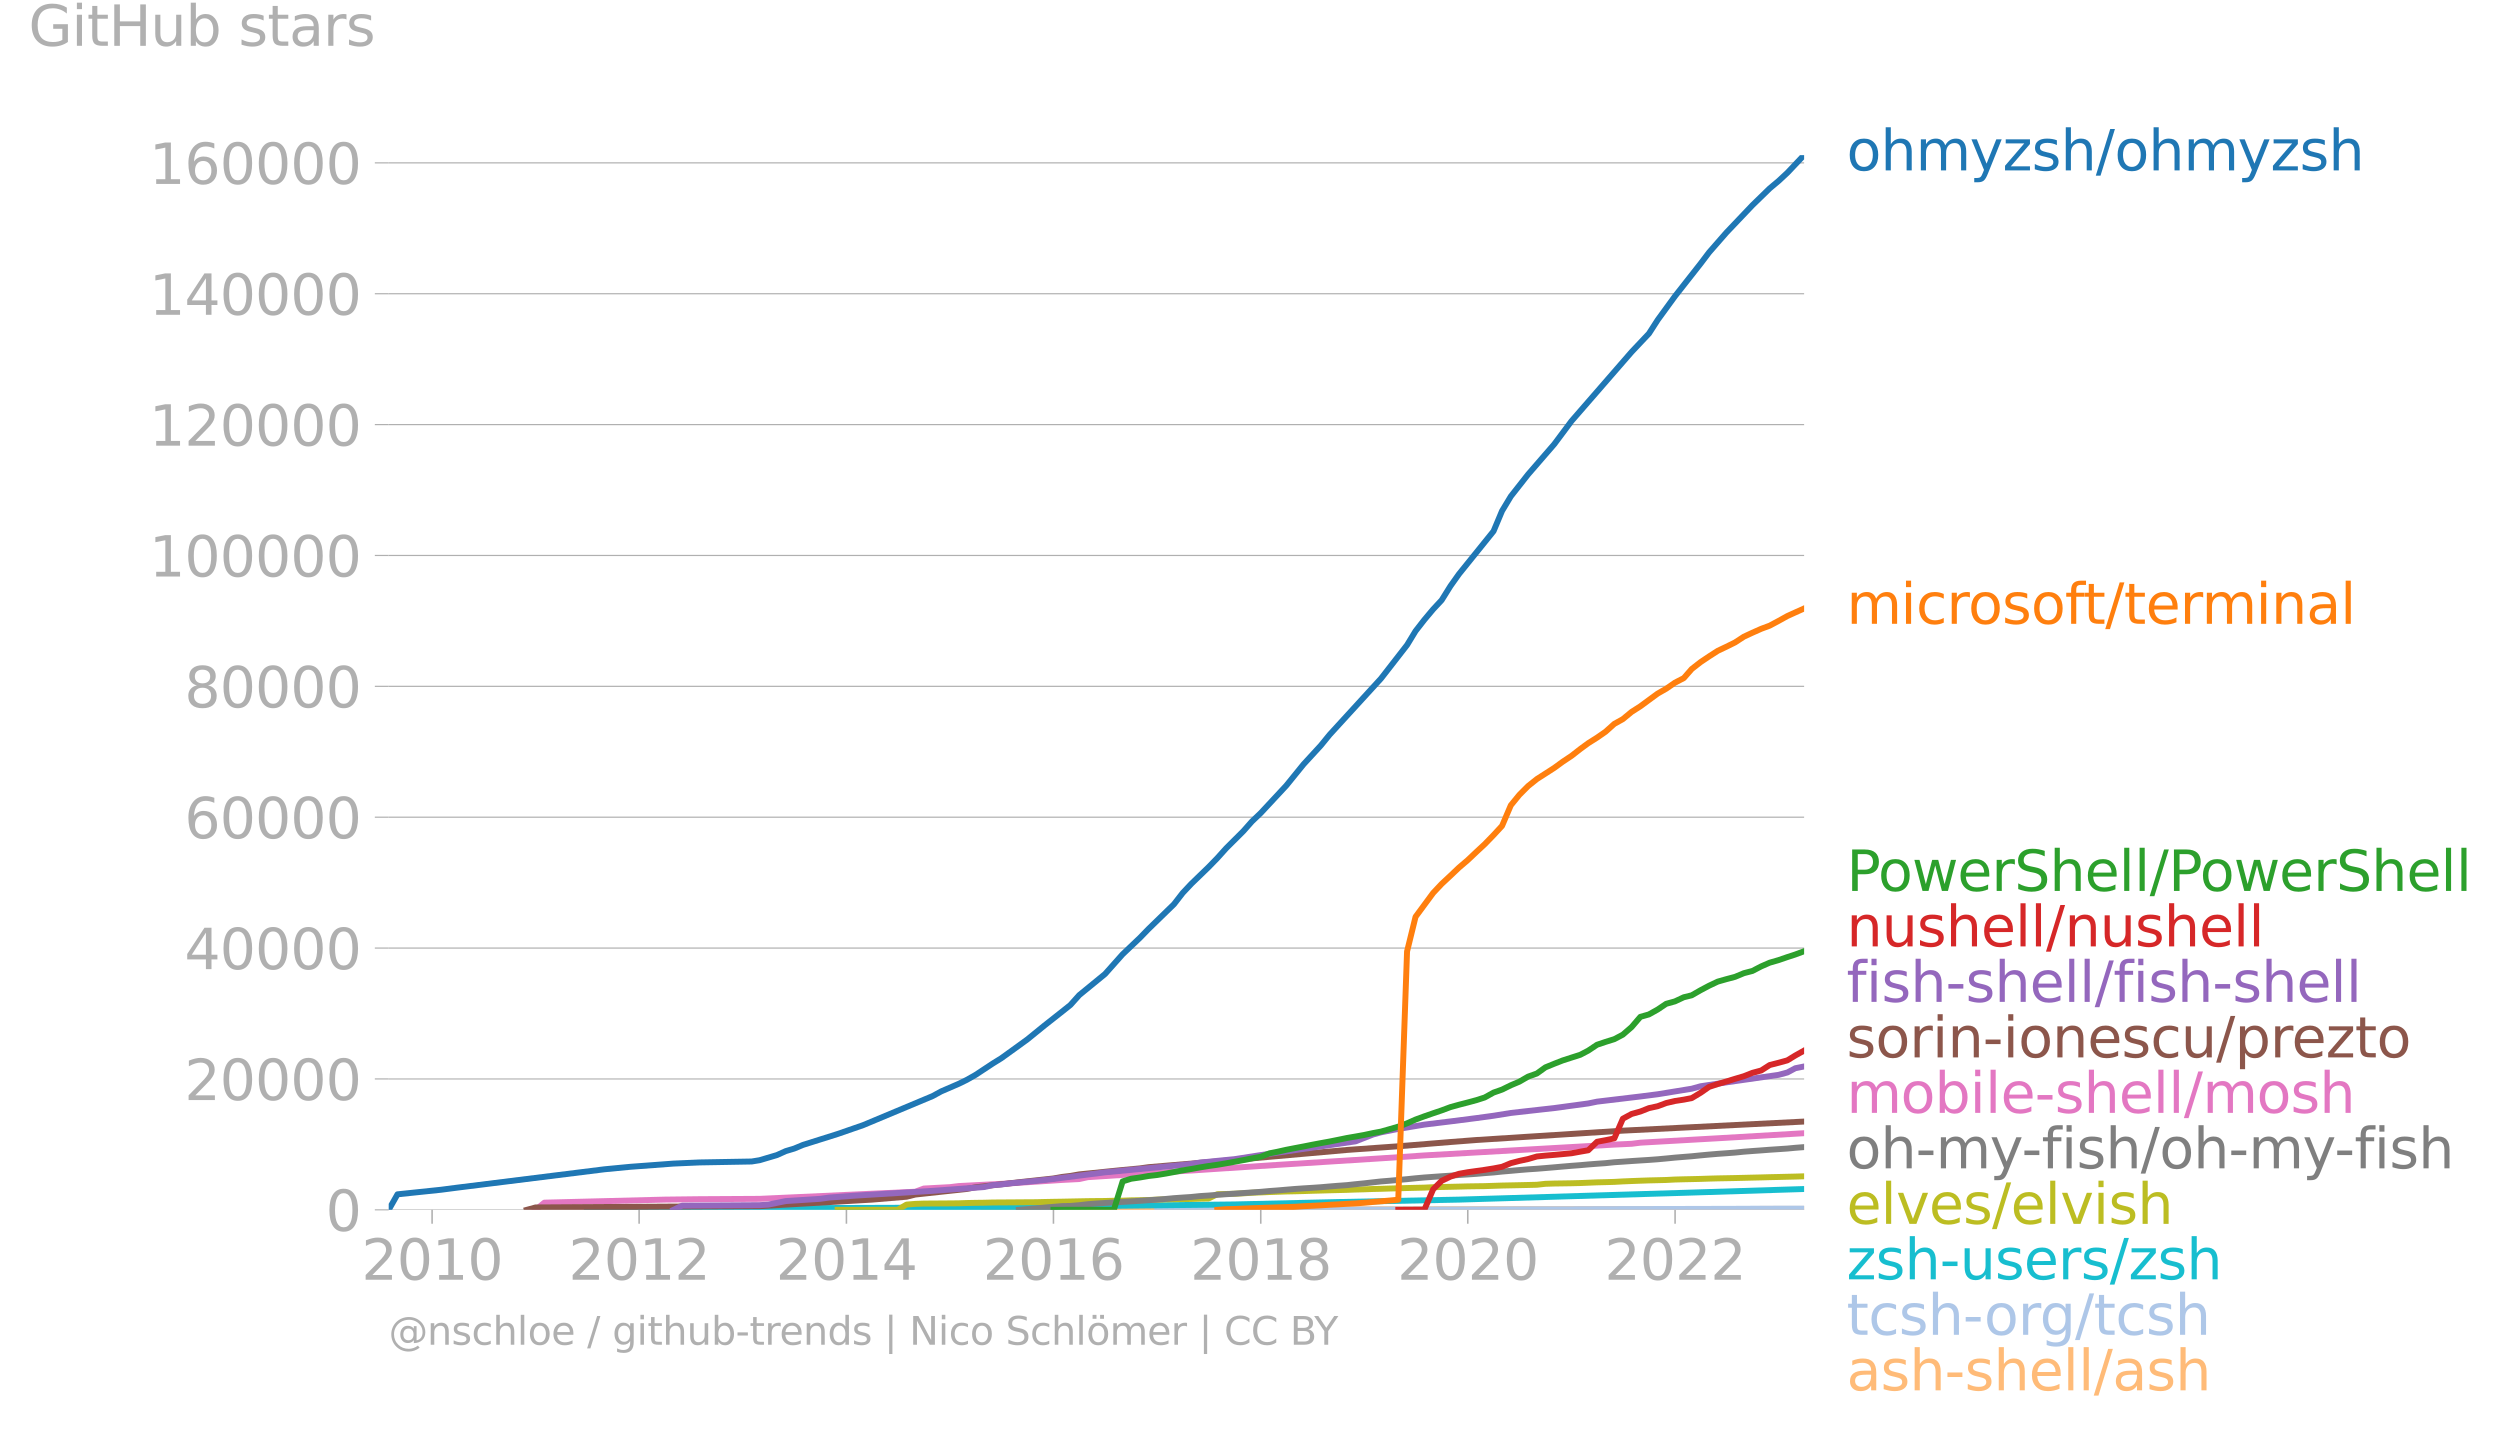 <svg xmlns="http://www.w3.org/2000/svg" xmlns:xlink="http://www.w3.org/1999/xlink" width="841.025" height="481.197" viewBox="0 0 630.769 360.898"><defs><style>*{stroke-linejoin:round;stroke-linecap:butt}</style></defs><g id="figure_1"><path id="patch_1" d="M0 360.898h630.769V0H0v360.898z" style="fill:none"/><g id="axes_1"><path id="patch_2" d="M98.073 305.25h357.12V39.138H98.073V305.25z" style="fill:none"/><g id="matplotlib.axis_1"><g id="xtick_1"><g id="line2d_1"><defs><path id="m5ffa35ec68" d="M0 0v3.5" style="stroke:#b0b0b0;stroke-width:.4"/></defs><use xlink:href="#m5ffa35ec68" x="109.021" y="305.25" style="fill:#b0b0b0;stroke:#b0b0b0;stroke-width:.4"/></g><g id="text_1" style="fill:#b0b0b0" transform="matrix(.14 0 0 -.14 91.206 322.887)"><defs><path id="DejaVuSans-32" d="M1228 531h2203V0H469v531q359 372 979 998 621 627 780 809 303 340 423 576 121 236 121 464 0 372-261 606-261 235-680 235-297 0-627-103-329-103-704-313v638q381 153 712 231 332 78 607 78 725 0 1156-363 431-362 431-968 0-288-108-546-107-257-392-607-78-91-497-524-418-433-1181-1211z" transform="scale(.016)"/><path id="DejaVuSans-30" d="M2034 4250q-487 0-733-480-245-479-245-1442 0-959 245-1439 246-480 733-480 491 0 736 480 246 480 246 1439 0 963-246 1442-245 480-736 480zm0 500q785 0 1199-621 414-620 414-1801 0-1178-414-1799Q2819-91 2034-91q-784 0-1198 620-414 621-414 1799 0 1181 414 1801 414 621 1198 621z" transform="scale(.016)"/><path id="DejaVuSans-31" d="M794 531h1031v3560L703 3866v575l1116 225h631V531h1031V0H794v531z" transform="scale(.016)"/></defs><use xlink:href="#DejaVuSans-32"/><use xlink:href="#DejaVuSans-30" x="63.623"/><use xlink:href="#DejaVuSans-31" x="127.246"/><use xlink:href="#DejaVuSans-30" x="190.869"/></g></g><g id="xtick_2"><use xlink:href="#m5ffa35ec68" id="line2d_2" x="161.254" y="305.25" style="fill:#b0b0b0;stroke:#b0b0b0;stroke-width:.4"/><g id="text_2" style="fill:#b0b0b0" transform="matrix(.14 0 0 -.14 143.44 322.887)"><use xlink:href="#DejaVuSans-32"/><use xlink:href="#DejaVuSans-30" x="63.623"/><use xlink:href="#DejaVuSans-31" x="127.246"/><use xlink:href="#DejaVuSans-32" x="190.869"/></g></g><g id="xtick_3"><use xlink:href="#m5ffa35ec68" id="line2d_3" x="213.559" y="305.25" style="fill:#b0b0b0;stroke:#b0b0b0;stroke-width:.4"/><g id="text_3" style="fill:#b0b0b0" transform="matrix(.14 0 0 -.14 195.744 322.887)"><defs><path id="DejaVuSans-34" d="M2419 4116 825 1625h1594v2491zm-166 550h794V1625h666v-525h-666V0h-628v1100H313v609l1940 2957z" transform="scale(.016)"/></defs><use xlink:href="#DejaVuSans-32"/><use xlink:href="#DejaVuSans-30" x="63.623"/><use xlink:href="#DejaVuSans-31" x="127.246"/><use xlink:href="#DejaVuSans-34" x="190.869"/></g></g><g id="xtick_4"><use xlink:href="#m5ffa35ec68" id="line2d_4" x="265.793" y="305.25" style="fill:#b0b0b0;stroke:#b0b0b0;stroke-width:.4"/><g id="text_4" style="fill:#b0b0b0" transform="matrix(.14 0 0 -.14 247.978 322.887)"><defs><path id="DejaVuSans-36" d="M2113 2584q-425 0-674-291-248-290-248-796 0-503 248-796 249-292 674-292t673 292q248 293 248 796 0 506-248 796-248 291-673 291zm1253 1979v-575q-238 112-480 171-242 60-480 60-625 0-955-422-329-422-376-1275 184 272 462 417 279 145 613 145 703 0 1111-427 408-426 408-1160 0-719-425-1154Q2819-91 2113-91q-810 0-1238 620-428 621-428 1799 0 1106 525 1764t1409 658q238 0 480-47t505-140z" transform="scale(.016)"/></defs><use xlink:href="#DejaVuSans-32"/><use xlink:href="#DejaVuSans-30" x="63.623"/><use xlink:href="#DejaVuSans-31" x="127.246"/><use xlink:href="#DejaVuSans-36" x="190.869"/></g></g><g id="xtick_5"><use xlink:href="#m5ffa35ec68" id="line2d_5" x="318.098" y="305.25" style="fill:#b0b0b0;stroke:#b0b0b0;stroke-width:.4"/><g id="text_5" style="fill:#b0b0b0" transform="matrix(.14 0 0 -.14 300.283 322.887)"><defs><path id="DejaVuSans-38" d="M2034 2216q-450 0-708-241-257-241-257-662 0-422 257-663 258-241 708-241t709 242q260 243 260 662 0 421-258 662-257 241-711 241zm-631 268q-406 100-633 378-226 279-226 679 0 559 398 884 399 325 1092 325 697 0 1094-325t397-884q0-400-227-679-226-278-629-378 456-106 710-416 255-309 255-755 0-679-414-1042Q2806-91 2034-91q-771 0-1186 362-414 363-414 1042 0 446 256 755 257 310 713 416zm-231 997q0-362 226-565 227-203 636-203 407 0 636 203 230 203 230 565 0 363-230 566-229 203-636 203-409 0-636-203-226-203-226-566z" transform="scale(.016)"/></defs><use xlink:href="#DejaVuSans-32"/><use xlink:href="#DejaVuSans-30" x="63.623"/><use xlink:href="#DejaVuSans-31" x="127.246"/><use xlink:href="#DejaVuSans-38" x="190.869"/></g></g><g id="xtick_6"><use xlink:href="#m5ffa35ec68" id="line2d_6" x="370.332" y="305.25" style="fill:#b0b0b0;stroke:#b0b0b0;stroke-width:.4"/><g id="text_6" style="fill:#b0b0b0" transform="matrix(.14 0 0 -.14 352.517 322.887)"><use xlink:href="#DejaVuSans-32"/><use xlink:href="#DejaVuSans-30" x="63.623"/><use xlink:href="#DejaVuSans-32" x="127.246"/><use xlink:href="#DejaVuSans-30" x="190.869"/></g></g><g id="xtick_7"><use xlink:href="#m5ffa35ec68" id="line2d_7" x="422.637" y="305.25" style="fill:#b0b0b0;stroke:#b0b0b0;stroke-width:.4"/><g id="text_7" style="fill:#b0b0b0" transform="matrix(.14 0 0 -.14 404.822 322.887)"><use xlink:href="#DejaVuSans-32"/><use xlink:href="#DejaVuSans-30" x="63.623"/><use xlink:href="#DejaVuSans-32" x="127.246"/><use xlink:href="#DejaVuSans-32" x="190.869"/></g></g></g><g id="matplotlib.axis_2"><g id="ytick_1"><path id="line2d_8" d="M98.073 305.25h357.12" clip-path="url(#pb6ae42ace7)" style="fill:none;stroke:#b0b0b0;stroke-width:.3;stroke-linecap:square"/><g id="line2d_9"><defs><path id="md479616d86" d="M0 0h-3.5" style="stroke:#b0b0b0;stroke-width:.3"/></defs><use xlink:href="#md479616d86" x="98.073" y="305.25" style="fill:#b0b0b0;stroke:#b0b0b0;stroke-width:.3"/></g><use xlink:href="#DejaVuSans-30" id="text_8" style="fill:#b0b0b0" transform="matrix(.14 0 0 -.14 82.166 310.569)"/></g><g id="ytick_2"><path id="line2d_10" d="M98.073 272.23h357.12" clip-path="url(#pb6ae42ace7)" style="fill:none;stroke:#b0b0b0;stroke-width:.3;stroke-linecap:square"/><use xlink:href="#md479616d86" id="line2d_11" x="98.073" y="272.229" style="fill:#b0b0b0;stroke:#b0b0b0;stroke-width:.3"/><g id="text_9" style="fill:#b0b0b0" transform="matrix(.14 0 0 -.14 46.536 277.548)"><use xlink:href="#DejaVuSans-32"/><use xlink:href="#DejaVuSans-30" x="63.623"/><use xlink:href="#DejaVuSans-30" x="127.246"/><use xlink:href="#DejaVuSans-30" x="190.869"/><use xlink:href="#DejaVuSans-30" x="254.492"/></g></g><g id="ytick_3"><path id="line2d_12" d="M98.073 239.209h357.12" clip-path="url(#pb6ae42ace7)" style="fill:none;stroke:#b0b0b0;stroke-width:.3;stroke-linecap:square"/><use xlink:href="#md479616d86" id="line2d_13" x="98.073" y="239.209" style="fill:#b0b0b0;stroke:#b0b0b0;stroke-width:.3"/><g id="text_10" style="fill:#b0b0b0" transform="matrix(.14 0 0 -.14 46.536 244.528)"><use xlink:href="#DejaVuSans-34"/><use xlink:href="#DejaVuSans-30" x="63.623"/><use xlink:href="#DejaVuSans-30" x="127.246"/><use xlink:href="#DejaVuSans-30" x="190.869"/><use xlink:href="#DejaVuSans-30" x="254.492"/></g></g><g id="ytick_4"><path id="line2d_14" d="M98.073 206.188h357.12" clip-path="url(#pb6ae42ace7)" style="fill:none;stroke:#b0b0b0;stroke-width:.3;stroke-linecap:square"/><use xlink:href="#md479616d86" id="line2d_15" x="98.073" y="206.188" style="fill:#b0b0b0;stroke:#b0b0b0;stroke-width:.3"/><g id="text_11" style="fill:#b0b0b0" transform="matrix(.14 0 0 -.14 46.536 211.507)"><use xlink:href="#DejaVuSans-36"/><use xlink:href="#DejaVuSans-30" x="63.623"/><use xlink:href="#DejaVuSans-30" x="127.246"/><use xlink:href="#DejaVuSans-30" x="190.869"/><use xlink:href="#DejaVuSans-30" x="254.492"/></g></g><g id="ytick_5"><path id="line2d_16" d="M98.073 173.168h357.12" clip-path="url(#pb6ae42ace7)" style="fill:none;stroke:#b0b0b0;stroke-width:.3;stroke-linecap:square"/><use xlink:href="#md479616d86" id="line2d_17" x="98.073" y="173.168" style="fill:#b0b0b0;stroke:#b0b0b0;stroke-width:.3"/><g id="text_12" style="fill:#b0b0b0" transform="matrix(.14 0 0 -.14 46.536 178.487)"><use xlink:href="#DejaVuSans-38"/><use xlink:href="#DejaVuSans-30" x="63.623"/><use xlink:href="#DejaVuSans-30" x="127.246"/><use xlink:href="#DejaVuSans-30" x="190.869"/><use xlink:href="#DejaVuSans-30" x="254.492"/></g></g><g id="ytick_6"><path id="line2d_18" d="M98.073 140.147h357.12" clip-path="url(#pb6ae42ace7)" style="fill:none;stroke:#b0b0b0;stroke-width:.3;stroke-linecap:square"/><use xlink:href="#md479616d86" id="line2d_19" x="98.073" y="140.147" style="fill:#b0b0b0;stroke:#b0b0b0;stroke-width:.3"/><g id="text_13" style="fill:#b0b0b0" transform="matrix(.14 0 0 -.14 37.628 145.466)"><use xlink:href="#DejaVuSans-31"/><use xlink:href="#DejaVuSans-30" x="63.623"/><use xlink:href="#DejaVuSans-30" x="127.246"/><use xlink:href="#DejaVuSans-30" x="190.869"/><use xlink:href="#DejaVuSans-30" x="254.492"/><use xlink:href="#DejaVuSans-30" x="318.115"/></g></g><g id="ytick_7"><path id="line2d_20" d="M98.073 107.127h357.12" clip-path="url(#pb6ae42ace7)" style="fill:none;stroke:#b0b0b0;stroke-width:.3;stroke-linecap:square"/><use xlink:href="#md479616d86" id="line2d_21" x="98.073" y="107.127" style="fill:#b0b0b0;stroke:#b0b0b0;stroke-width:.3"/><g id="text_14" style="fill:#b0b0b0" transform="matrix(.14 0 0 -.14 37.628 112.446)"><use xlink:href="#DejaVuSans-31"/><use xlink:href="#DejaVuSans-32" x="63.623"/><use xlink:href="#DejaVuSans-30" x="127.246"/><use xlink:href="#DejaVuSans-30" x="190.869"/><use xlink:href="#DejaVuSans-30" x="254.492"/><use xlink:href="#DejaVuSans-30" x="318.115"/></g></g><g id="ytick_8"><path id="line2d_22" d="M98.073 74.106h357.12" clip-path="url(#pb6ae42ace7)" style="fill:none;stroke:#b0b0b0;stroke-width:.3;stroke-linecap:square"/><use xlink:href="#md479616d86" id="line2d_23" x="98.073" y="74.106" style="fill:#b0b0b0;stroke:#b0b0b0;stroke-width:.3"/><g id="text_15" style="fill:#b0b0b0" transform="matrix(.14 0 0 -.14 37.628 79.425)"><use xlink:href="#DejaVuSans-31"/><use xlink:href="#DejaVuSans-34" x="63.623"/><use xlink:href="#DejaVuSans-30" x="127.246"/><use xlink:href="#DejaVuSans-30" x="190.869"/><use xlink:href="#DejaVuSans-30" x="254.492"/><use xlink:href="#DejaVuSans-30" x="318.115"/></g></g><g id="ytick_9"><path id="line2d_24" d="M98.073 41.086h357.12" clip-path="url(#pb6ae42ace7)" style="fill:none;stroke:#b0b0b0;stroke-width:.3;stroke-linecap:square"/><use xlink:href="#md479616d86" id="line2d_25" x="98.073" y="41.086" style="fill:#b0b0b0;stroke:#b0b0b0;stroke-width:.3"/><g id="text_16" style="fill:#b0b0b0" transform="matrix(.14 0 0 -.14 37.628 46.405)"><use xlink:href="#DejaVuSans-31"/><use xlink:href="#DejaVuSans-36" x="63.623"/><use xlink:href="#DejaVuSans-30" x="127.246"/><use xlink:href="#DejaVuSans-30" x="190.869"/><use xlink:href="#DejaVuSans-30" x="254.492"/><use xlink:href="#DejaVuSans-30" x="318.115"/></g></g><g id="text_17" style="fill:#b0b0b0" transform="matrix(.14 0 0 -.14 7.2 11.563)"><defs><path id="DejaVuSans-47" d="M3809 666v1253H2778v519h1656V434q-365-259-806-392-440-133-940-133-1094 0-1712 639-617 640-617 1780 0 1144 617 1783 618 639 1712 639 456 0 867-113 411-112 758-331v-672q-350 297-744 447t-828 150q-857 0-1287-478-429-478-429-1425 0-944 429-1422 430-478 1287-478 334 0 596 58 263 58 472 180z" transform="scale(.016)"/><path id="DejaVuSans-69" d="M603 3500h575V0H603v3500zm0 1363h575v-729H603v729z" transform="scale(.016)"/><path id="DejaVuSans-74" d="M1172 4494v-994h1184v-447H1172V1153q0-428 117-550t477-122h590V0h-590q-666 0-919 248-253 249-253 905v1900H172v447h422v994h578z" transform="scale(.016)"/><path id="DejaVuSans-48" d="M628 4666h631V2753h2294v1913h631V0h-631v2222H1259V0H628v4666z" transform="scale(.016)"/><path id="DejaVuSans-75" d="M544 1381v2119h575V1403q0-497 193-746 194-248 582-248 465 0 735 297 271 297 271 810v1984h575V0h-575v538q-209-319-486-474-276-155-642-155-603 0-916 375-312 375-312 1097zm1447 2203z" transform="scale(.016)"/><path id="DejaVuSans-62" d="M3116 1747q0 634-261 995t-717 361q-457 0-718-361t-261-995q0-634 261-995t718-361q456 0 717 361t261 995zM1159 2969q182 312 458 463 277 152 661 152 638 0 1036-506 399-506 399-1331T3314 415Q2916-91 2278-91q-384 0-661 152-276 152-458 464V0H581v4863h578V2969z" transform="scale(.016)"/><path id="DejaVuSans-73" d="M2834 3397v-544q-243 125-506 187-262 63-544 63-428 0-642-131t-214-394q0-200 153-314t616-217l197-44q612-131 870-370t258-667q0-488-386-773Q2250-91 1575-91q-281 0-586 55T347 128v594q319-166 628-249 309-82 613-82 406 0 624 139 219 139 219 392 0 234-158 359-157 125-692 241l-200 47q-534 112-772 345-237 233-237 639 0 494 350 762 350 269 994 269 318 0 599-47 282-46 519-140z" transform="scale(.016)"/><path id="DejaVuSans-61" d="M2194 1759q-697 0-966-159t-269-544q0-306 202-486 202-179 548-179 479 0 768 339t289 901v128h-572zm1147 238V0h-575v531q-197-318-491-470T1556-91q-537 0-855 302-317 302-317 808 0 590 395 890 396 300 1180 300h807v57q0 397-261 614t-733 217q-300 0-585-72-284-72-546-216v532q315 122 612 182 297 61 578 61 760 0 1135-394 375-393 375-1193z" transform="scale(.016)"/><path id="DejaVuSans-72" d="M2631 2963q-97 56-211 82-114 27-251 27-488 0-749-317t-261-911V0H581v3500h578v-544q182 319 472 473 291 155 707 155 59 0 131-8 72-7 159-23l3-590z" transform="scale(.016)"/></defs><use xlink:href="#DejaVuSans-47"/><use xlink:href="#DejaVuSans-69" x="77.49"/><use xlink:href="#DejaVuSans-74" x="105.273"/><use xlink:href="#DejaVuSans-48" x="144.482"/><use xlink:href="#DejaVuSans-75" x="219.678"/><use xlink:href="#DejaVuSans-62" x="283.057"/><use xlink:href="#DejaVuSans-20" x="346.533"/><use xlink:href="#DejaVuSans-73" x="378.32"/><use xlink:href="#DejaVuSans-74" x="430.42"/><use xlink:href="#DejaVuSans-61" x="469.629"/><use xlink:href="#DejaVuSans-72" x="530.908"/><use xlink:href="#DejaVuSans-73" x="572.021"/></g></g><path id="line2d_26" d="m248.262 305.25 2.219-.002h10.947l2.147-.002h4.436l2.075-.003 2.218-.07h4.365l2.146-.003 2.219-.001h4.364l2.218-.005 2.147-.002 2.218-.001 2.218-.002 2.004-.002 2.218-.001 2.147-.002 2.218-.002 2.146-.003 2.218-.003h2.219l2.146-.002 2.218-.002 2.147-.001 2.218-.002 2.218-.002 2.004-.005 2.218-.004 2.146-.004h8.801l2.147-.001 2.218-.004h2.147l2.218-.001 2.218-.002h4.221l2.147-.002 2.218-.003h2.147l2.218-.002 2.218-.001 2.147-.002h2.218l2.146-.002 2.219-.001h2.218l2.075-.004 2.218-.003h2.146l2.219-.005 2.146-.001 2.218-.002 2.218-.005 2.147-.003h2.218l2.147-.002 2.218-.002 2.218-.003 2.003-.005 2.219-.005 2.146-.002 2.218-.003 2.147-.001h2.218l2.218-.004 2.147-.001 2.218-.002 2.146-.002 2.219-.001 2.218-.007h2.003l2.218-.002 2.147-.003 2.218-.005h4.365l2.218-.002 2.147-.003 2.218-.003 2.146-.002H452.975l2.218-.003" clip-path="url(#pb6ae42ace7)" style="fill:none;stroke:#ffbb78;stroke-width:1.5;stroke-linecap:square"/><path id="line2d_27" d="m291.981 305.25 2.218-.002 2.004-.002h2.218l2.147-.001 2.218-.004h2.146l2.218-.005h2.219l2.146-.001 2.218-.005 2.147-.008 2.218-.002 2.218-.003 2.004-.002 2.218-.002 2.146-.001 2.218-.005h6.583l2.147-.004 2.218-.005 2.147-.004 2.218-.009 2.218-.003 2.003-.005 2.218-.002 2.147-.003 2.218-.007 2.147-.003 2.218-.001 2.218-.002 2.147-.003 2.218-.007 2.146-.003 2.219-.004 2.218-.005 2.075-.003 2.218-.006 2.146-.002 2.219-.007 2.146-.001 2.218-.009 2.218-.01 2.147-.001 2.218-.002 2.147-.002 2.218-.001 2.218-.012 2.003-.006 2.219-.005 2.146-.004 2.218-.008 2.147-.005 2.218-.005 2.218-.003 2.147-.005 2.218-.003 2.146-.01 2.219-.002 2.218-.003 2.003-.003 2.218-.004 2.147-.008 2.218-.01 2.147-.005 2.218-.003 2.218-.015 2.147-.005 2.218-.005 2.146-.008 2.218-.007 2.219-.01 2.003-.001h2.218" clip-path="url(#pb6ae42ace7)" style="fill:none;stroke:#aec7e8;stroke-width:1.5;stroke-linecap:square"/><path id="line2d_28" d="m148.089 305.25 2.218-.26 91.587-.305 69.621-.797 26.117-.606 30.481-.61 56.742-1.715 30.338-.96h0" clip-path="url(#pb6ae42ace7)" style="fill:none;stroke:#17becf;stroke-width:1.5;stroke-linecap:square"/><g id="text_18" style="fill:#1f77b4" transform="matrix(.14 0 0 -.14 465.907 43)"><defs><path id="DejaVuSans-6f" d="M1959 3097q-462 0-731-361t-269-989q0-628 267-989 268-361 733-361 460 0 728 362 269 363 269 988 0 622-269 986-268 364-728 364zm0 487q750 0 1178-488 429-487 429-1349 0-859-429-1349Q2709-91 1959-91q-753 0-1180 489-426 490-426 1349 0 862 426 1349 427 488 1180 488z" transform="scale(.016)"/><path id="DejaVuSans-68" d="M3513 2113V0h-575v2094q0 497-194 743-194 247-581 247-466 0-735-297-269-296-269-809V0H581v4863h578V2956q207 316 486 472 280 156 646 156 603 0 912-373 310-373 310-1098z" transform="scale(.016)"/><path id="DejaVuSans-6d" d="M3328 2828q216 388 516 572t706 184q547 0 844-383 297-382 297-1088V0h-578v2094q0 503-179 746-178 244-543 244-447 0-707-297-259-296-259-809V0h-578v2094q0 506-178 748t-550 242q-441 0-701-298-259-298-259-808V0H581v3500h578v-544q197 322 472 475t653 153q382 0 649-194 267-193 395-562z" transform="scale(.016)"/><path id="DejaVuSans-79" d="M2059-325q-243-625-475-815-231-191-618-191H506v481h338q237 0 368 113 132 112 291 531l103 262L191 3500h609L1894 763l1094 2737h609L2059-325z" transform="scale(.016)"/><path id="DejaVuSans-7a" d="M353 3500h2731v-525L922 459h2162V0H275v525l2163 2516H353v459z" transform="scale(.016)"/><path id="DejaVuSans-2f" d="M1625 4666h531L531-594H0l1625 5260z" transform="scale(.016)"/></defs><use xlink:href="#DejaVuSans-6f"/><use xlink:href="#DejaVuSans-68" x="61.182"/><use xlink:href="#DejaVuSans-6d" x="124.561"/><use xlink:href="#DejaVuSans-79" x="221.973"/><use xlink:href="#DejaVuSans-7a" x="281.152"/><use xlink:href="#DejaVuSans-73" x="333.643"/><use xlink:href="#DejaVuSans-68" x="385.742"/><use xlink:href="#DejaVuSans-2f" x="449.121"/><use xlink:href="#DejaVuSans-6f" x="482.813"/><use xlink:href="#DejaVuSans-68" x="543.994"/><use xlink:href="#DejaVuSans-6d" x="607.373"/><use xlink:href="#DejaVuSans-79" x="704.785"/><use xlink:href="#DejaVuSans-7a" x="763.965"/><use xlink:href="#DejaVuSans-73" x="816.455"/><use xlink:href="#DejaVuSans-68" x="868.555"/></g><g id="text_19" style="fill:#ff7f0e" transform="matrix(.14 0 0 -.14 465.907 157.397)"><defs><path id="DejaVuSans-63" d="M3122 3366v-538q-244 135-489 202t-495 67q-560 0-870-355-309-354-309-995t309-996q310-354 870-354 250 0 495 67t489 202V134Q2881 22 2623-34q-257-57-548-57-791 0-1257 497-465 497-465 1341 0 856 470 1346 471 491 1290 491 265 0 518-55 253-54 491-163z" transform="scale(.016)"/><path id="DejaVuSans-66" d="M2375 4863v-479h-550q-309 0-430-125-120-125-120-450v-309h947v-447h-947V0H697v3053H147v447h550v244q0 584 272 851 272 268 862 268h544z" transform="scale(.016)"/><path id="DejaVuSans-65" d="M3597 1894v-281H953q38-594 358-905t892-311q331 0 642 81t618 244V178Q3153 47 2828-22t-659-69q-838 0-1327 487-489 488-489 1320 0 859 464 1363 464 505 1252 505 706 0 1117-455 411-454 411-1235zm-575 169q-6 471-264 752-258 282-683 282-481 0-770-272t-333-766l2050 4z" transform="scale(.016)"/><path id="DejaVuSans-6e" d="M3513 2113V0h-575v2094q0 497-194 743-194 247-581 247-466 0-735-297-269-296-269-809V0H581v3500h578v-544q207 316 486 472 280 156 646 156 603 0 912-373 310-373 310-1098z" transform="scale(.016)"/><path id="DejaVuSans-6c" d="M603 4863h575V0H603v4863z" transform="scale(.016)"/></defs><use xlink:href="#DejaVuSans-6d"/><use xlink:href="#DejaVuSans-69" x="97.412"/><use xlink:href="#DejaVuSans-63" x="125.195"/><use xlink:href="#DejaVuSans-72" x="180.176"/><use xlink:href="#DejaVuSans-6f" x="219.039"/><use xlink:href="#DejaVuSans-73" x="280.221"/><use xlink:href="#DejaVuSans-6f" x="332.32"/><use xlink:href="#DejaVuSans-66" x="393.502"/><use xlink:href="#DejaVuSans-74" x="426.957"/><use xlink:href="#DejaVuSans-2f" x="466.166"/><use xlink:href="#DejaVuSans-74" x="499.857"/><use xlink:href="#DejaVuSans-65" x="539.066"/><use xlink:href="#DejaVuSans-72" x="600.59"/><use xlink:href="#DejaVuSans-6d" x="639.953"/><use xlink:href="#DejaVuSans-69" x="737.365"/><use xlink:href="#DejaVuSans-6e" x="765.148"/><use xlink:href="#DejaVuSans-61" x="828.527"/><use xlink:href="#DejaVuSans-6c" x="889.807"/></g><g id="text_20" style="fill:#2ca02c" transform="matrix(.14 0 0 -.14 465.907 224.786)"><defs><path id="DejaVuSans-50" d="M1259 4147V2394h794q441 0 681 228 241 228 241 650 0 419-241 647-240 228-681 228h-794zm-631 519h1425q785 0 1186-355 402-355 402-1039 0-691-402-1044-401-353-1186-353h-794V0H628v4666z" transform="scale(.016)"/><path id="DejaVuSans-77" d="M269 3500h575l719-2731 715 2731h678l719-2731 716 2731h575L4050 0h-678l-753 2869L1863 0h-679L269 3500z" transform="scale(.016)"/><path id="DejaVuSans-53" d="M3425 4513v-616q-359 172-678 256-319 85-616 85-515 0-795-200t-280-569q0-310 186-468 186-157 705-254l381-78q706-135 1042-474t336-907q0-679-455-1029Q2797-91 1919-91q-331 0-705 75-373 75-773 222v650q384-215 753-325 369-109 725-109 540 0 834 212 294 213 294 607 0 343-211 537t-692 291l-385 75q-706 140-1022 440-315 300-315 835 0 619 436 975t1201 356q329 0 669-60 341-59 697-177z" transform="scale(.016)"/></defs><use xlink:href="#DejaVuSans-50"/><use xlink:href="#DejaVuSans-6f" x="56.678"/><use xlink:href="#DejaVuSans-77" x="117.859"/><use xlink:href="#DejaVuSans-65" x="199.646"/><use xlink:href="#DejaVuSans-72" x="261.17"/><use xlink:href="#DejaVuSans-53" x="302.283"/><use xlink:href="#DejaVuSans-68" x="365.76"/><use xlink:href="#DejaVuSans-65" x="429.139"/><use xlink:href="#DejaVuSans-6c" x="490.662"/><use xlink:href="#DejaVuSans-6c" x="518.445"/><use xlink:href="#DejaVuSans-2f" x="546.229"/><use xlink:href="#DejaVuSans-50" x="579.92"/><use xlink:href="#DejaVuSans-6f" x="636.598"/><use xlink:href="#DejaVuSans-77" x="697.779"/><use xlink:href="#DejaVuSans-65" x="779.566"/><use xlink:href="#DejaVuSans-72" x="841.09"/><use xlink:href="#DejaVuSans-53" x="882.203"/><use xlink:href="#DejaVuSans-68" x="945.68"/><use xlink:href="#DejaVuSans-65" x="1009.059"/><use xlink:href="#DejaVuSans-6c" x="1070.582"/><use xlink:href="#DejaVuSans-6c" x="1098.365"/></g><g id="text_21" style="fill:#d62728" transform="matrix(.14 0 0 -.14 465.907 238.786)"><use xlink:href="#DejaVuSans-6e"/><use xlink:href="#DejaVuSans-75" x="63.379"/><use xlink:href="#DejaVuSans-73" x="126.758"/><use xlink:href="#DejaVuSans-68" x="178.857"/><use xlink:href="#DejaVuSans-65" x="242.236"/><use xlink:href="#DejaVuSans-6c" x="303.76"/><use xlink:href="#DejaVuSans-6c" x="331.543"/><use xlink:href="#DejaVuSans-2f" x="359.326"/><use xlink:href="#DejaVuSans-6e" x="393.018"/><use xlink:href="#DejaVuSans-75" x="456.396"/><use xlink:href="#DejaVuSans-73" x="519.775"/><use xlink:href="#DejaVuSans-68" x="571.875"/><use xlink:href="#DejaVuSans-65" x="635.254"/><use xlink:href="#DejaVuSans-6c" x="696.777"/><use xlink:href="#DejaVuSans-6c" x="724.561"/></g><g id="text_22" style="fill:#9467bd" transform="matrix(.14 0 0 -.14 465.907 252.786)"><defs><path id="DejaVuSans-2d" d="M313 2009h1684v-512H313v512z" transform="scale(.016)"/></defs><use xlink:href="#DejaVuSans-66"/><use xlink:href="#DejaVuSans-69" x="35.205"/><use xlink:href="#DejaVuSans-73" x="62.988"/><use xlink:href="#DejaVuSans-68" x="115.088"/><use xlink:href="#DejaVuSans-2d" x="178.467"/><use xlink:href="#DejaVuSans-73" x="214.551"/><use xlink:href="#DejaVuSans-68" x="266.65"/><use xlink:href="#DejaVuSans-65" x="330.029"/><use xlink:href="#DejaVuSans-6c" x="391.553"/><use xlink:href="#DejaVuSans-6c" x="419.336"/><use xlink:href="#DejaVuSans-2f" x="447.119"/><use xlink:href="#DejaVuSans-66" x="480.811"/><use xlink:href="#DejaVuSans-69" x="516.016"/><use xlink:href="#DejaVuSans-73" x="543.799"/><use xlink:href="#DejaVuSans-68" x="595.898"/><use xlink:href="#DejaVuSans-2d" x="659.277"/><use xlink:href="#DejaVuSans-73" x="695.361"/><use xlink:href="#DejaVuSans-68" x="747.461"/><use xlink:href="#DejaVuSans-65" x="810.84"/><use xlink:href="#DejaVuSans-6c" x="872.363"/><use xlink:href="#DejaVuSans-6c" x="900.146"/></g><g id="text_23" style="fill:#8c564b" transform="matrix(.14 0 0 -.14 465.907 266.786)"><defs><path id="DejaVuSans-70" d="M1159 525v-1856H581v4831h578v-531q182 312 458 463 277 152 661 152 638 0 1036-506 399-506 399-1331T3314 415Q2916-91 2278-91q-384 0-661 152-276 152-458 464zm1957 1222q0 634-261 995t-717 361q-457 0-718-361t-261-995q0-634 261-995t718-361q456 0 717 361t261 995z" transform="scale(.016)"/></defs><use xlink:href="#DejaVuSans-73"/><use xlink:href="#DejaVuSans-6f" x="52.1"/><use xlink:href="#DejaVuSans-72" x="113.281"/><use xlink:href="#DejaVuSans-69" x="154.395"/><use xlink:href="#DejaVuSans-6e" x="182.178"/><use xlink:href="#DejaVuSans-2d" x="245.557"/><use xlink:href="#DejaVuSans-69" x="281.641"/><use xlink:href="#DejaVuSans-6f" x="309.424"/><use xlink:href="#DejaVuSans-6e" x="370.605"/><use xlink:href="#DejaVuSans-65" x="433.984"/><use xlink:href="#DejaVuSans-73" x="495.508"/><use xlink:href="#DejaVuSans-63" x="547.607"/><use xlink:href="#DejaVuSans-75" x="602.588"/><use xlink:href="#DejaVuSans-2f" x="665.967"/><use xlink:href="#DejaVuSans-70" x="699.658"/><use xlink:href="#DejaVuSans-72" x="763.135"/><use xlink:href="#DejaVuSans-65" x="801.998"/><use xlink:href="#DejaVuSans-7a" x="863.521"/><use xlink:href="#DejaVuSans-74" x="916.012"/><use xlink:href="#DejaVuSans-6f" x="955.221"/></g><g id="text_24" style="fill:#e377c2" transform="matrix(.14 0 0 -.14 465.907 280.786)"><use xlink:href="#DejaVuSans-6d"/><use xlink:href="#DejaVuSans-6f" x="97.412"/><use xlink:href="#DejaVuSans-62" x="158.594"/><use xlink:href="#DejaVuSans-69" x="222.07"/><use xlink:href="#DejaVuSans-6c" x="249.854"/><use xlink:href="#DejaVuSans-65" x="277.637"/><use xlink:href="#DejaVuSans-2d" x="339.16"/><use xlink:href="#DejaVuSans-73" x="375.244"/><use xlink:href="#DejaVuSans-68" x="427.344"/><use xlink:href="#DejaVuSans-65" x="490.723"/><use xlink:href="#DejaVuSans-6c" x="552.246"/><use xlink:href="#DejaVuSans-6c" x="580.029"/><use xlink:href="#DejaVuSans-2f" x="607.813"/><use xlink:href="#DejaVuSans-6d" x="641.504"/><use xlink:href="#DejaVuSans-6f" x="738.916"/><use xlink:href="#DejaVuSans-73" x="800.098"/><use xlink:href="#DejaVuSans-68" x="852.197"/></g><g id="text_25" style="fill:#7f7f7f" transform="matrix(.14 0 0 -.14 465.907 294.786)"><use xlink:href="#DejaVuSans-6f"/><use xlink:href="#DejaVuSans-68" x="61.182"/><use xlink:href="#DejaVuSans-2d" x="124.561"/><use xlink:href="#DejaVuSans-6d" x="160.645"/><use xlink:href="#DejaVuSans-79" x="258.057"/><use xlink:href="#DejaVuSans-2d" x="315.486"/><use xlink:href="#DejaVuSans-66" x="351.57"/><use xlink:href="#DejaVuSans-69" x="386.775"/><use xlink:href="#DejaVuSans-73" x="414.559"/><use xlink:href="#DejaVuSans-68" x="466.658"/><use xlink:href="#DejaVuSans-2f" x="530.037"/><use xlink:href="#DejaVuSans-6f" x="563.729"/><use xlink:href="#DejaVuSans-68" x="624.91"/><use xlink:href="#DejaVuSans-2d" x="688.289"/><use xlink:href="#DejaVuSans-6d" x="724.373"/><use xlink:href="#DejaVuSans-79" x="821.785"/><use xlink:href="#DejaVuSans-2d" x="879.215"/><use xlink:href="#DejaVuSans-66" x="915.299"/><use xlink:href="#DejaVuSans-69" x="950.504"/><use xlink:href="#DejaVuSans-73" x="978.287"/><use xlink:href="#DejaVuSans-68" x="1030.387"/></g><g id="text_26" style="fill:#bcbd22" transform="matrix(.14 0 0 -.14 465.907 308.786)"><defs><path id="DejaVuSans-76" d="M191 3500h609L1894 563l1094 2937h609L2284 0h-781L191 3500z" transform="scale(.016)"/></defs><use xlink:href="#DejaVuSans-65"/><use xlink:href="#DejaVuSans-6c" x="61.523"/><use xlink:href="#DejaVuSans-76" x="89.307"/><use xlink:href="#DejaVuSans-65" x="148.486"/><use xlink:href="#DejaVuSans-73" x="210.01"/><use xlink:href="#DejaVuSans-2f" x="262.109"/><use xlink:href="#DejaVuSans-65" x="295.801"/><use xlink:href="#DejaVuSans-6c" x="357.324"/><use xlink:href="#DejaVuSans-76" x="385.107"/><use xlink:href="#DejaVuSans-69" x="444.287"/><use xlink:href="#DejaVuSans-73" x="472.07"/><use xlink:href="#DejaVuSans-68" x="524.17"/></g><g id="text_27" style="fill:#17becf" transform="matrix(.14 0 0 -.14 465.907 322.786)"><use xlink:href="#DejaVuSans-7a"/><use xlink:href="#DejaVuSans-73" x="52.49"/><use xlink:href="#DejaVuSans-68" x="104.59"/><use xlink:href="#DejaVuSans-2d" x="167.969"/><use xlink:href="#DejaVuSans-75" x="204.053"/><use xlink:href="#DejaVuSans-73" x="267.432"/><use xlink:href="#DejaVuSans-65" x="319.531"/><use xlink:href="#DejaVuSans-72" x="381.055"/><use xlink:href="#DejaVuSans-73" x="422.168"/><use xlink:href="#DejaVuSans-2f" x="474.268"/><use xlink:href="#DejaVuSans-7a" x="507.959"/><use xlink:href="#DejaVuSans-73" x="560.449"/><use xlink:href="#DejaVuSans-68" x="612.549"/></g><g id="text_28" style="fill:#aec7e8" transform="matrix(.14 0 0 -.14 465.907 336.786)"><defs><path id="DejaVuSans-67" d="M2906 1791q0 625-258 968-257 344-723 344-462 0-720-344-258-343-258-968 0-622 258-966t720-344q466 0 723 344 258 344 258 966zm575-1357q0-893-397-1329-396-436-1215-436-303 0-572 45t-522 139v559q253-137 500-202 247-66 503-66 566 0 847 295t281 892v285q-178-310-456-463T1784 0Q1141 0 747 490 353 981 353 1791q0 812 394 1302 394 491 1037 491 388 0 666-153t456-462v531h575V434z" transform="scale(.016)"/></defs><use xlink:href="#DejaVuSans-74"/><use xlink:href="#DejaVuSans-63" x="39.209"/><use xlink:href="#DejaVuSans-73" x="94.189"/><use xlink:href="#DejaVuSans-68" x="146.289"/><use xlink:href="#DejaVuSans-2d" x="209.668"/><use xlink:href="#DejaVuSans-6f" x="247.627"/><use xlink:href="#DejaVuSans-72" x="308.809"/><use xlink:href="#DejaVuSans-67" x="348.172"/><use xlink:href="#DejaVuSans-2f" x="411.648"/><use xlink:href="#DejaVuSans-74" x="445.34"/><use xlink:href="#DejaVuSans-63" x="484.549"/><use xlink:href="#DejaVuSans-73" x="539.529"/><use xlink:href="#DejaVuSans-68" x="591.629"/></g><g id="text_29" style="fill:#ffbb78" transform="matrix(.14 0 0 -.14 465.907 350.786)"><use xlink:href="#DejaVuSans-61"/><use xlink:href="#DejaVuSans-73" x="61.279"/><use xlink:href="#DejaVuSans-68" x="113.379"/><use xlink:href="#DejaVuSans-2d" x="176.758"/><use xlink:href="#DejaVuSans-73" x="212.842"/><use xlink:href="#DejaVuSans-68" x="264.941"/><use xlink:href="#DejaVuSans-65" x="328.32"/><use xlink:href="#DejaVuSans-6c" x="389.844"/><use xlink:href="#DejaVuSans-6c" x="417.627"/><use xlink:href="#DejaVuSans-2f" x="445.41"/><use xlink:href="#DejaVuSans-61" x="479.102"/><use xlink:href="#DejaVuSans-73" x="540.381"/><use xlink:href="#DejaVuSans-68" x="592.48"/></g><g id="text_30" style="fill:#b0b0b0" transform="matrix(.097 0 0 -.097 98.073 339.286)"><defs><path id="DejaVuSans-40" d="M2381 1678q0-447 222-702 222-254 610-254 384 0 604 256 221 256 221 700 0 438-225 695-225 258-607 258-378 0-602-256-223-256-223-697zm1703-934q-187-241-429-355t-564-114q-538 0-874 389t-336 1014q0 625 337 1015 338 391 873 391 322 0 565-117 244-117 428-354v409h447V722q457 69 714 417 258 349 258 902 0 334-99 628-98 294-298 544-325 409-792 626t-1017 217q-384 0-738-102-353-101-653-301-490-319-767-836-276-517-276-1120 0-497 179-932 180-434 521-765 328-325 759-495 431-171 922-171 403 0 792 136t714 389l281-347q-390-303-851-464t-936-161q-578 0-1091 205-512 205-912 595Q841 78 631 592q-209 514-209 1105 0 569 212 1084 213 516 607 907 403 396 931 607t1119 211q662 0 1229-272 568-271 952-771 234-307 357-666 124-359 124-744 0-822-497-1297T4084 263v481z" transform="scale(.016)"/><path id="DejaVuSans-64" d="M2906 2969v1894h575V0h-575v525q-181-312-458-464-276-152-664-152-634 0-1033 506-398 507-398 1332t398 1331q399 506 1033 506 388 0 664-152 277-151 458-463zM947 1747q0-634 261-995t717-361q456 0 718 361 263 361 263 995t-263 995q-262 361-718 361t-717-361q-261-361-261-995z" transform="scale(.016)"/><path id="DejaVuSans-7c" d="M1344 4891v-6400H813v6400h531z" transform="scale(.016)"/><path id="DejaVuSans-4e" d="M628 4666h850L3547 763v3903h612V0h-850L1241 3903V0H628v4666z" transform="scale(.016)"/><path id="DejaVuSans-f6" d="M1959 3097q-462 0-731-361t-269-989q0-628 267-989 268-361 733-361 460 0 728 362 269 363 269 988 0 622-269 986-268 364-728 364zm0 487q750 0 1178-488 429-487 429-1349 0-859-429-1349Q2709-91 1959-91q-753 0-1180 489-426 490-426 1349 0 862 426 1349 427 488 1180 488zm295 1266h634v-631h-634v631zm-1222 0h634v-631h-634v631z" transform="scale(.016)"/><path id="DejaVuSans-43" d="M4122 4306v-665q-319 297-680 443-361 147-767 147-800 0-1225-489t-425-1414q0-922 425-1411t1225-489q406 0 767 147t680 444V359q-331-225-702-338-370-112-782-112-1060 0-1670 648-609 649-609 1771 0 1125 609 1773 610 649 1670 649 418 0 788-111 371-111 696-333z" transform="scale(.016)"/><path id="DejaVuSans-42" d="M1259 2228V519h1013q509 0 754 211 246 211 246 645 0 438-246 645-245 208-754 208H1259zm0 1919V2741h935q462 0 688 173 227 174 227 530 0 353-227 528-226 175-688 175h-935zm-631 519h1613q722 0 1112-300 391-300 391-853 0-429-200-682t-588-315q466-100 724-418 258-317 258-792 0-625-425-966Q3088 0 2303 0H628v4666z" transform="scale(.016)"/><path id="DejaVuSans-59" d="M-13 4666h679l1293-1919 1285 1919h678L2272 2222V0h-634v2222L-13 4666z" transform="scale(.016)"/></defs><use xlink:href="#DejaVuSans-40"/><use xlink:href="#DejaVuSans-6e" x="100"/><use xlink:href="#DejaVuSans-73" x="163.379"/><use xlink:href="#DejaVuSans-63" x="215.479"/><use xlink:href="#DejaVuSans-68" x="270.459"/><use xlink:href="#DejaVuSans-6c" x="333.838"/><use xlink:href="#DejaVuSans-6f" x="361.621"/><use xlink:href="#DejaVuSans-65" x="422.803"/><use xlink:href="#DejaVuSans-20" x="484.326"/><use xlink:href="#DejaVuSans-2f" x="516.113"/><use xlink:href="#DejaVuSans-20" x="549.805"/><use xlink:href="#DejaVuSans-67" x="581.592"/><use xlink:href="#DejaVuSans-69" x="645.068"/><use xlink:href="#DejaVuSans-74" x="672.852"/><use xlink:href="#DejaVuSans-68" x="712.061"/><use xlink:href="#DejaVuSans-75" x="775.439"/><use xlink:href="#DejaVuSans-62" x="838.818"/><use xlink:href="#DejaVuSans-2d" x="902.295"/><use xlink:href="#DejaVuSans-74" x="938.379"/><use xlink:href="#DejaVuSans-72" x="977.588"/><use xlink:href="#DejaVuSans-65" x="1016.451"/><use xlink:href="#DejaVuSans-6e" x="1077.975"/><use xlink:href="#DejaVuSans-64" x="1141.354"/><use xlink:href="#DejaVuSans-73" x="1204.83"/><use xlink:href="#DejaVuSans-20" x="1256.93"/><use xlink:href="#DejaVuSans-7c" x="1288.717"/><use xlink:href="#DejaVuSans-20" x="1322.408"/><use xlink:href="#DejaVuSans-4e" x="1354.195"/><use xlink:href="#DejaVuSans-69" x="1429"/><use xlink:href="#DejaVuSans-63" x="1456.783"/><use xlink:href="#DejaVuSans-6f" x="1511.764"/><use xlink:href="#DejaVuSans-20" x="1572.945"/><use xlink:href="#DejaVuSans-53" x="1604.732"/><use xlink:href="#DejaVuSans-63" x="1668.209"/><use xlink:href="#DejaVuSans-68" x="1723.189"/><use xlink:href="#DejaVuSans-6c" x="1786.568"/><use xlink:href="#DejaVuSans-f6" x="1814.352"/><use xlink:href="#DejaVuSans-6d" x="1875.533"/><use xlink:href="#DejaVuSans-65" x="1972.945"/><use xlink:href="#DejaVuSans-72" x="2034.469"/><use xlink:href="#DejaVuSans-20" x="2075.582"/><use xlink:href="#DejaVuSans-7c" x="2107.369"/><use xlink:href="#DejaVuSans-20" x="2141.061"/><use xlink:href="#DejaVuSans-43" x="2172.848"/><use xlink:href="#DejaVuSans-43" x="2242.672"/><use xlink:href="#DejaVuSans-20" x="2312.496"/><use xlink:href="#DejaVuSans-42" x="2344.283"/><use xlink:href="#DejaVuSans-59" x="2407.387"/></g><path id="line2d_29" d="m211.341 305.25 2.218-.002 2.218-.003h2.004l2.218-.007h2.147l2.218-.005 2.146-.001 2.219-1.305 2.218-.18 2.146-.077 2.218-.015 2.147-.015 2.218-.017 2.218-.023 2.004-.069 2.218-.046 2.146-.028 2.219-.058 2.146-.017 2.218-.013 2.218-.018 2.147-.017 2.218-.013 2.147-.053 2.218-.044 2.218-.035 2.075-.043 2.218-.044 2.147-.042 2.218-.024 2.146-.017 2.219-.06 2.218-.027 2.146-.08 2.218-.031 2.147-.051 2.218-.1 2.218-.059 2.004-.038 2.218-.036 2.147-.03 2.218-.072 2.146-.038 2.218-1.085 2.219-.064 2.146-.063 2.218-.098 2.147-.148 2.218-.084 2.218-.093 2.004-.07 2.218-.077 2.146-.044 2.218-.056 2.147-.07 2.218-.06 2.218-.065 2.147-.053 2.218-.056 2.147-.078 2.218-.06 2.218-.083 2.003-.045 2.218-.071 2.147-.056 2.218-.068 2.147-.054 2.218-.052 2.218-.102 2.147-.056 2.218-.043 2.146-.051 2.219-.06 2.218-.034 2.075-.03 2.218-.074 2.146-.073 2.219-.046 2.146-.045 2.218-.05 2.218-.055 2.147-.24 2.218-.07 2.147-.032 2.218-.036 2.218-.055 2.003-.083 2.219-.092 2.146-.053 2.218-.063 2.147-.12 2.218-.094 2.218-.084 2.147-.075 2.218-.053 2.146-.056 2.219-.115 2.218-.06 2.003-.043 2.218-.052 2.147-.073 2.218-.061 2.147-.04 2.218-.043 2.218-.053 2.147-.054 2.218-.051 2.146-.061 2.218-.048 2.219-.056 2.003-.047 2.218-.067" clip-path="url(#pb6ae42ace7)" style="fill:none;stroke:#bcbd22;stroke-width:1.5;stroke-linecap:square"/><path id="line2d_30" d="m257.063 305.25 2.147-.177 2.218-.183 2.147-.205 2.218-.193 2.218-.187 2.075-.036 2.218-.185 2.147-.254 2.218-.17 2.146-.14 2.219-.14 2.218-.133 2.146-.13 2.218-.147 2.147-.147 2.218-.137 2.218-.187 2.004-.19 2.218-.157 2.147-.143 2.218-.228 2.146-.137 2.218-.177 2.219-.158 2.146-.13 2.218-.163 2.147-.153 2.218-.154 2.218-.204 2.004-.146 2.218-.191 2.146-.18 2.218-.154 2.147-.133 2.218-.154 2.218-.193 2.147-.172 2.218-.162 2.147-.232 2.218-.225 2.218-.253 2.003-.222 2.218-.18 2.147-.2 2.218-.193 2.147-.223 2.218-.2 2.218-.16 2.147-.157 2.218-.145 2.146-.172 2.219-.137 2.218-.152 2.075-.183 2.218-.164 2.146-.226 2.219-.188 2.146-.195 2.218-.182 2.218-.146 2.147-.174 2.218-.188 2.147-.19 2.218-.186 2.218-.167 2.003-.18 2.219-.172 2.146-.153 2.218-.233 2.147-.142 2.218-.16 2.218-.146 2.147-.135 2.218-.165 2.146-.198 2.219-.22 2.218-.181 2.003-.16 2.218-.222 2.147-.2 2.218-.186 2.147-.154 2.218-.168 2.218-.226 2.147-.167 2.218-.159 2.146-.166 2.218-.147 2.219-.152 2.003-.19 2.218-.173" clip-path="url(#pb6ae42ace7)" style="fill:none;stroke:#7f7f7f;stroke-width:1.5;stroke-linecap:square"/><path id="line2d_31" d="m135.137 305.25 2.219-1.811 30.41-.77 8.729-.104 15.17-.086 39.282-1.801 2.146-.8 6.583-.354 2.218-.272 12.951-.677 13.166-.867 4.293-.223 2.147-.472 47.869-3.104 26.116-1.653 10.948-.735 47.94-2.73 4.365-.205 2.218-.28 19.534-1.114 21.752-1.276h0" clip-path="url(#pb6ae42ace7)" style="fill:none;stroke:#e377c2;stroke-width:1.5;stroke-linecap:square"/><path id="line2d_32" d="m132.92 305.25 2.217-.605 41.358-.259 15.17-.064 28.334-1.646 8.73-.732 2.218-.55 10.947-1.188 2.004-.216 2.218-.428 10.947-1.273 8.73-.953 2.218-.393 2.075-.246 2.218-.39 10.948-1.107 4.364-.406 2.147-.304 21.752-1.84 28.335-2.509 12.951-.924 13.166-1.075 6.583-.51 36.92-2.36 45.723-2.293h0" clip-path="url(#pb6ae42ace7)" style="fill:none;stroke:#8c564b;stroke-width:1.5;stroke-linecap:square"/><path id="line2d_33" d="m169.912 305.25 2.218-1.055 19.534-.126 2.218-.142 4.365-.888 8.73-.57 2.218-.315 6.582-.487 19.534-1.205 12.951-.956 2.219-.49 2.146-.156 2.218-.299 6.583-.619 4.365-.485 13.022-1.674 19.606-1.87 2.147-.239 2.218-.36 8.73-.856 6.582-1.03 23.899-3.455 4.436-1.733 2.003-.545 4.365-.867 6.583-1.083 6.583-.807 6.583-.842 4.293-.588 4.365-.703 4.364-.494 6.583-.741 8.586-1.164 2.219-.454 10.947-1.308 4.365-.56 8.586-1.4 2.218-.617 6.512-.98 13.165-1.896 2.219-.596 2.003-1.075 2.218-.444h0" clip-path="url(#pb6ae42ace7)" style="fill:none;stroke:#9467bd;stroke-width:1.5;stroke-linecap:square"/><path id="line2d_34" d="m352.801 305.25 2.218-.012 2.147-.016 2.218-.015 2.218-5.148 2.147-2.133 2.218-1.057 2.146-.713 2.219-.398 2.218-.312 2.075-.292 2.218-.352 2.146-.413 2.219-.921 2.146-.561 2.218-.48 2.218-.646 2.147-.213 2.218-.184 2.147-.196 2.218-.216 2.218-.403 2.003-.35 2.219-2.142 2.146-.4 2.218-.463 2.147-4.958 2.218-1.199 2.218-.62 2.147-.852 2.218-.483 2.146-.8 2.219-.519 2.218-.338 2.003-.39 2.218-1.332 2.147-1.494 2.218-.729 2.147-.632 2.218-.682 2.218-.654 2.147-.85 2.218-.594 2.146-1.375 2.218-.563 2.219-.611 2.003-1.22 2.218-1.244" clip-path="url(#pb6ae42ace7)" style="fill:none;stroke:#d62728;stroke-width:1.5;stroke-linecap:square"/><path id="line2d_35" d="m265.793 305.25 2.218-.005 2.075-.004h2.218l2.147-.003 2.218-.002h2.146l2.219-.001 2.218-7.16 2.146-.671 2.218-.315 2.147-.373 2.218-.258 2.218-.367 2.004-.37 2.218-.43 2.147-.345 2.218-.403 2.146-.349 2.218-.308 2.219-.378 2.146-.388 2.218-.42 2.147-.43 2.218-.412 2.218-.862 2.004-.396 2.218-.498 2.146-.417 2.218-.42 2.147-.426 2.218-.42 2.218-.403 2.147-.432 2.218-.456 2.147-.37 2.218-.398 2.218-.475 2.003-.373 2.218-.63 2.147-.622 2.218-.835 2.147-.951 2.218-.817 2.218-.771 2.147-.725 2.218-.827 2.146-.596 2.219-.572 2.218-.599 2.075-.667 2.218-1.23 2.146-.755 2.219-1.088 2.146-.906 2.218-1.278 2.218-.792 2.147-1.546 2.218-.908 2.147-.84 2.218-.717 2.218-.708 2.003-1.048 2.219-1.48 2.146-.723 2.218-.692 2.147-1.13 2.218-1.917 2.218-2.584 2.147-.608 2.218-1.237 2.146-1.444 2.219-.616 2.218-1.037 2.003-.492 2.218-1.271 2.147-1.138 2.218-1.05 2.147-.609 2.218-.59 2.218-.924 2.147-.56 2.218-1.149 2.146-.938 2.218-.642 2.219-.763 2.003-.652 2.218-.824" clip-path="url(#pb6ae42ace7)" style="fill:none;stroke:#2ca02c;stroke-width:1.5;stroke-linecap:square"/><path id="line2d_36" d="m307.15 305.25 2.219-.169 2.146-.044 2.218-.106 2.147-.087 2.218-.071 2.218-.075 2.004-.072 2.218-.078 2.146-.074 2.218-.14 2.147-.101 2.218-.114 2.218-.15 2.147-.103 2.218-.135 2.147-.11 2.218-.154 2.218-.205 2.003-.165 2.218-.195 2.147-.208 2.218-62.637 2.147-8.742 2.218-3.006 2.218-3.008 2.147-2.282 2.218-2.067 2.146-2.043 2.219-1.893 2.218-2.097 2.075-1.929 2.218-2.288 2.146-2.321 2.219-5.2 2.146-2.628 2.218-2.227 2.218-1.77 2.147-1.377 2.218-1.425 2.147-1.565 2.218-1.476 2.218-1.73 2.003-1.47 2.219-1.4 2.146-1.487 2.218-1.988 2.147-1.194 2.218-1.829 2.218-1.418 2.147-1.582 2.218-1.624 2.146-1.224 2.219-1.532 2.218-1.144 2.003-2.293 2.218-1.73 2.147-1.442 2.218-1.425 2.147-1.017 2.218-1.101 2.218-1.445 2.147-.995 2.218-.988 2.146-.797 2.218-1.184 2.219-1.232 2.003-.913 2.218-.995" clip-path="url(#pb6ae42ace7)" style="fill:none;stroke:#ff7f0e;stroke-width:1.5;stroke-linecap:square"/><path id="line2d_37" d="m98.073 305.25 2.218-3.915 10.948-1.147 4.221-.548 37.065-4.622 6.511-.625 10.876-.81 6.583-.292 13.166-.237 2.003-.327 4.365-1.293 2.218-.999 2.147-.646 2.218-.924 8.73-2.752 6.439-2.23 17.53-7.335 2.147-1.174 4.436-1.92 2.004-.98 2.218-1.257 4.365-2.88 2.146-1.33 4.436-3.196 2.147-1.56 4.365-3.545 4.436-3.497 2.075-1.656 2.218-2.477 6.511-5.328 4.437-4.984 4.364-4.147 2.147-2.214 6.44-6.258 2.218-2.856 2.147-2.285 4.364-4.22 2.218-2.282 2.219-2.466 4.364-4.354 2.147-2.429 2.218-2.113 6.44-6.921 4.364-5.38 4.365-4.75 2.218-2.722 12.951-14.157 6.583-8.465 2.147-3.525 2.218-2.845 2.218-2.646 2.147-2.302 2.218-3.555 2.146-3.02 8.73-10.827 2.146-5.113 2.219-3.682 4.364-5.549 6.583-7.601 4.365-5.848 15.169-17.448 4.365-4.626 2.218-3.448 4.365-5.993 6.44-8.194 2.146-2.836 4.365-4.998 6.583-6.921 4.364-4.245 2.218-1.857 2.219-2.062 4.221-4.466h0" clip-path="url(#pb6ae42ace7)" style="fill:none;stroke:#1f77b4;stroke-width:1.5;stroke-linecap:square"/></g></g><defs><clipPath id="pb6ae42ace7"><path d="M98.073 39.138h357.12V305.25H98.073z"/></clipPath></defs></svg>